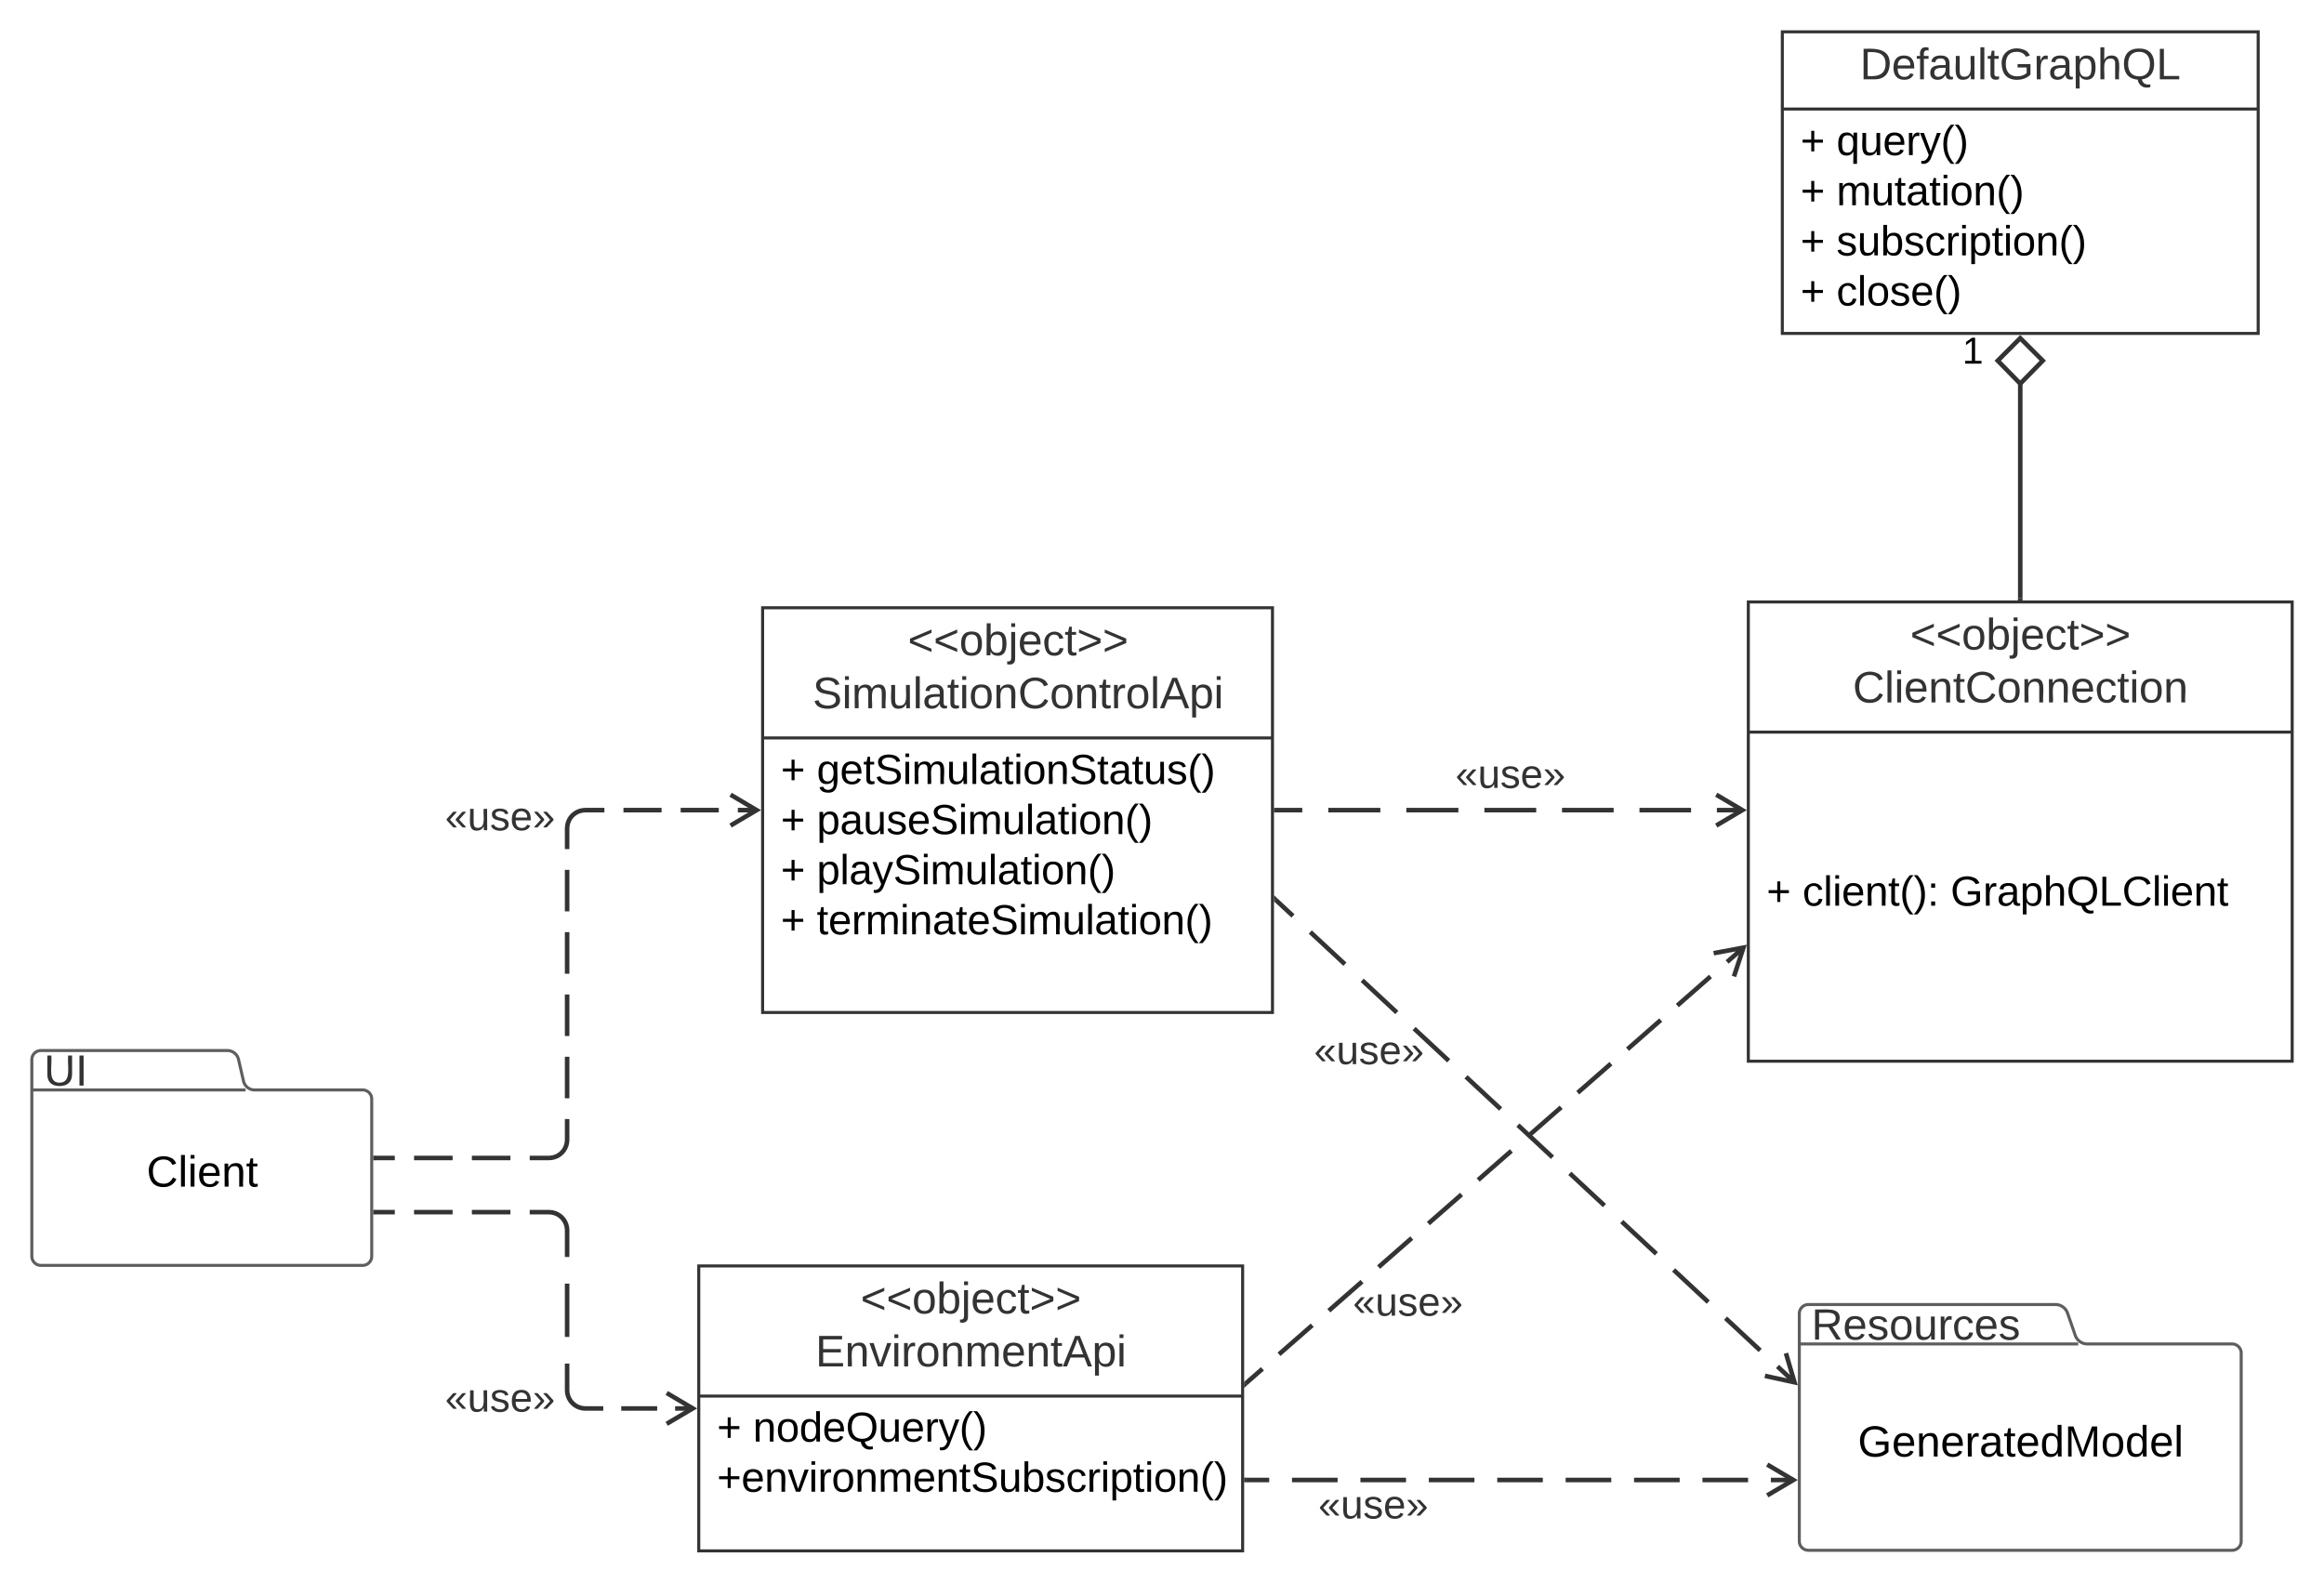 <svg xmlns="http://www.w3.org/2000/svg" xmlns:xlink="http://www.w3.org/1999/xlink" xmlns:lucid="lucid" width="1533.21" height="1044.23"><g transform="translate(4081 921)" lucid:page-tab-id="0_0"><path d="M-4500-1000h2000V500h-2000z" fill="#fff"/><path d="M-2927.58-523.84h358.8v303h-358.8z" stroke="#333" stroke-width="2" fill="#fff"/><path d="M-2927.58-437.97h358.8" stroke="#333" stroke-width="2" fill="none"/><use xlink:href="#a" transform="matrix(1,0,0,1,-2919.576,-515.841) translate(98.763 23.356)"/><use xlink:href="#b" transform="matrix(1,0,0,1,-2919.576,-515.841) translate(60.918 58.289)"/><use xlink:href="#c" transform="matrix(1,0,0,1,-2915.576,-429.974) translate(0 106.511)"/><use xlink:href="#d" transform="matrix(1,0,0,1,-2915.576,-429.974) translate(23.728 106.511)"/><use xlink:href="#e" transform="matrix(1,0,0,1,-2915.576,-429.974) translate(121.398 106.511)"/><path d="M-2748.18-526.34v-142.53" stroke="#333" stroke-width="3" fill="none"/><path d="M-2746.68-524.84h-3v-1.54h3z" stroke="#333" stroke-width=".05" fill="#333"/><path d="M-2748.18-697.88l14.85 14.85-14.85 15.15-14.85-15.15z" stroke="#333" stroke-width="3" fill="#fff"/><use xlink:href="#f" transform="matrix(1,0,0,1,-2786.386,-700.8) translate(0 19.733)"/><path d="M-2905.15-900h313.94v199h-313.95z" stroke="#333" stroke-width="2" fill="#fff"/><path d="M-2905.15-849.07h313.94" stroke="#333" stroke-width="2" fill="none"/><use xlink:href="#g" transform="matrix(1,0,0,1,-2897.152,-892) translate(43.189 23.322)"/><use xlink:href="#c" transform="matrix(1,0,0,1,-2893.152,-841.067) translate(0 22.411)"/><use xlink:href="#h" transform="matrix(1,0,0,1,-2893.152,-841.067) translate(23.728 22.411)"/><use xlink:href="#c" transform="matrix(1,0,0,1,-2893.152,-841.067) translate(0 55.478)"/><use xlink:href="#i" transform="matrix(1,0,0,1,-2893.152,-841.067) translate(23.728 55.478)"/><use xlink:href="#c" transform="matrix(1,0,0,1,-2893.152,-841.067) translate(0 88.544)"/><use xlink:href="#j" transform="matrix(1,0,0,1,-2893.152,-841.067) translate(23.728 88.544)"/><use xlink:href="#c" transform="matrix(1,0,0,1,-2893.152,-841.067) translate(0 121.611)"/><use xlink:href="#k" transform="matrix(1,0,0,1,-2893.152,-841.067) translate(23.728 121.611)"/><path d="M-3620-85.77h358.8v188H-3620z" stroke="#333" stroke-width="2" fill="#fff"/><path d="M-3620 .1h358.8" stroke="#333" stroke-width="2" fill="none"/><use xlink:href="#a" transform="matrix(1,0,0,1,-3612,-77.772) translate(98.763 23.356)"/><use xlink:href="#l" transform="matrix(1,0,0,1,-3612,-77.772) translate(68.964 58.289)"/><use xlink:href="#c" transform="matrix(1,0,0,1,-3608,8.095) translate(0 22.044)"/><use xlink:href="#m" transform="matrix(1,0,0,1,-3608,8.095) translate(23.728 22.044)"/><use xlink:href="#n" transform="matrix(1,0,0,1,-3608,8.095) translate(0 55.111)"/><path d="M-3577.88-520h336.37v267h-336.38z" stroke="#333" stroke-width="2" fill="#fff"/><path d="M-3577.88-434.13h336.37" stroke="#333" stroke-width="2" fill="none"/><use xlink:href="#a" transform="matrix(1,0,0,1,-3569.879,-512) translate(87.763 23.356)"/><use xlink:href="#o" transform="matrix(1,0,0,1,-3569.879,-512) translate(24.972 58.289)"/><use xlink:href="#c" transform="matrix(1,0,0,1,-3565.879,-426.133) translate(0 22.378)"/><use xlink:href="#p" transform="matrix(1,0,0,1,-3565.879,-426.133) translate(23.728 22.378)"/><use xlink:href="#c" transform="matrix(1,0,0,1,-3565.879,-426.133) translate(0 55.444)"/><use xlink:href="#q" transform="matrix(1,0,0,1,-3565.879,-426.133) translate(23.728 55.444)"/><use xlink:href="#c" transform="matrix(1,0,0,1,-3565.879,-426.133) translate(0 88.511)"/><use xlink:href="#r" transform="matrix(1,0,0,1,-3565.879,-426.133) translate(23.728 88.511)"/><use xlink:href="#s" transform="matrix(1,0,0,1,-3565.879,-426.133) translate(0 121.578)"/><use xlink:href="#t" transform="matrix(1,0,0,1,-3565.879,-426.133) translate(23.728 121.578)"/><use xlink:href="#u" transform="matrix(1,0,0,1,-3565.879,-426.133) translate(0 154.644)"/><path d="M-3239-386.5h17.15m17.16 0h34.34m17.16 0h34.33m17.16 0h34.18m17.03 0h34.06m17.03 0h34.04m17.03 0h17.03" stroke="#333" stroke-width="3" fill="none"/><path d="M-3238.98-385h-1.53v-3h1.52z" stroke="#333" stroke-width=".05" fill="#333"/><path d="M-2948.74-376.32l17.22-10.18-17.22-10.18" stroke="#333" stroke-width="3" fill="none"/><use xlink:href="#v" transform="matrix(1,0,0,1,-3120.842,-422.5) translate(0 21.333)"/><path d="M-3833.26-121.25h12.72m12.7 0h25.44m12.72 0h25.43m12.72 0h12.7l1.9.15 1.82.44 1.73.72 1.6.98 1.44 1.22 1.22 1.44.97 1.6.72 1.74.43 1.83.15 1.88v17.58m0 17.58v35.17m0 17.58v17.58l.15 1.88.44 1.84.72 1.74.97 1.6 1.23 1.43 1.43 1.24 1.6.98 1.74.72 1.84.44 1.88.15h11.85m11.85 0h23.7m11.84 0h11.85" stroke="#333" stroke-width="3" fill="none"/><path d="M-3833.22-119.75h-1.54v-3h1.54z" stroke="#333" stroke-width=".05" fill="#333"/><path d="M-3641.16 18.4l17.2-10.17-17.2-10.18" stroke="#333" stroke-width="3" fill="none"/><use xlink:href="#v" transform="matrix(1,0,0,1,-3787.411,-10.992) translate(0 21.333)"/><path d="M-3833.26-157h12.72m12.7 0h25.44m12.72 0h25.43m12.72 0h12.7l1.9-.15 1.82-.44 1.73-.7 1.6-1 1.44-1.22 1.22-1.43.97-1.6.72-1.74.43-1.82.15-1.88v-13.7m0-13.7v-27.4m0-13.7v-27.4m0-13.7V-306m0-13.7v-27.4m0-13.7v-13.7l.15-1.88.44-1.83.72-1.75.97-1.6 1.23-1.44 1.43-1.2 1.6-1 1.74-.7 1.84-.45 1.88-.15h12.58m12.58 0h25.16m12.58 0h25.16m12.58 0h12.57" stroke="#333" stroke-width="3" fill="none"/><path d="M-3833.22-155.5h-1.54v-3h1.54z" stroke="#333" stroke-width=".05" fill="#333"/><path d="M-3599.04-376.32l17.2-10.18-17.2-10.18" stroke="#333" stroke-width="3" fill="none"/><g><use xlink:href="#v" transform="matrix(1,0,0,1,-3787.411,-394.581) translate(0 21.333)"/></g><path d="M-3920.35-207.72a7.54 7.54 0 0 0 7.35 5.84h71.24a6 6 0 0 1 6 6v103.75a6 6 0 0 1-6 6H-4054a6 6 0 0 1-6-6v-129.75a6 6 0 0 1 6-6h123a7.54 7.54 0 0 1 7.35 5.85zm-139.65 5.84h141" stroke="#5e5e5e" stroke-width="2" fill="#fff"/><g><use xlink:href="#w" transform="matrix(1,0,0,1,-4052,-227.875) translate(0 23.111)"/></g><g><use xlink:href="#x" transform="matrix(1,0,0,1,-4048,-193.875) translate(63.707 55.778)"/></g><path d="M-2711.9-39.97a8.43 8.43 0 0 0 7.96 5.67h95.52a6 6 0 0 1 6 6V95.84a6 6 0 0 1-6 6h-279.52a6 6 0 0 1-6-6V-54.3a6 6 0 0 1 6-6h163a8.43 8.43 0 0 1 7.96 5.67zm-182.04 5.67h184" stroke="#5e5e5e" stroke-width="2" fill="#fff"/><g><use xlink:href="#y" transform="matrix(1,0,0,1,-2885.939,-60.303) translate(0 23.111)"/></g><g><use xlink:href="#z" transform="matrix(1,0,0,1,-2881.939,-26.303) translate(26.59 66.278)"/></g><path d="M-3258.7 55.46h15.03m15.05 0h30.08m15.05 0h30.1m15.04 0h30.08m15.05 0h30.08m15.05 0h30.1m15.03 0h30.1m15.03 0h30.1m15.03 0h15.03" stroke="#333" stroke-width="3" fill="none"/><path d="M-3258.67 56.96h-1.54v-3h1.53z" stroke="#333" stroke-width=".05" fill="#333"/><path d="M-2915.1 65.64l17.2-10.18-17.2-10.18" stroke="#333" stroke-width="3" fill="none"/><g><use xlink:href="#v" transform="matrix(1,0,0,1,-3211.296,59.464) translate(0 21.333)"/></g><path d="M-2896.94-8.83l-11.4-10.62m-11.43-10.6l-22.83-21.25m-11.42-10.6l-22.83-21.24m-11.4-10.62L-3011.1-115m-11.4-10.6l-22.84-21.24m-11.42-10.62l-22.83-21.23m-11.4-10.6l-22.84-21.24m-11.42-10.6l-22.83-21.24m-11.4-10.62l-22.84-21.23m-11.4-10.62l-22.85-21.23m-11.4-10.62l-11.42-10.6M-2916.64-13.25l19.54 4.27-5.67-19.18" stroke="#333" stroke-width="3" fill="none"/><path d="M-3238.37-328.38l-2.04 2.2-.1-.1v-4.1z" stroke="#333" stroke-width=".05" fill="#333"/><g><use xlink:href="#v" transform="matrix(1,0,0,1,-3214.138,-240.261) translate(0 21.333)"/></g><path d="M-2930.63-295.92l-10.95 9.6m-10.95 9.57l-21.9 19.18m-10.94 9.58l-21.9 19.2m-10.95 9.58l-21.9 19.17m-10.94 9.6l-21.9 19.16m-10.95 9.6l-21.9 19.17m-10.95 9.6l-21.9 19.17m-10.95 9.58L-3171.5-85m-10.94 9.58l-21.9 19.18m-10.95 9.6l-21.9 19.16m-10.94 9.6l-10.94 9.58M-2937.04-276.78l6.25-19-19.65 3.68" stroke="#333" stroke-width="3" fill="none"/><path d="M-3258.07-7.2l-2.14 1.88v-4l.16-.14z" stroke="#333" stroke-width=".05" fill="#333"/><g><use xlink:href="#v" transform="matrix(1,0,0,1,-3188.476,-74.275) translate(0 21.333)"/></g><defs><path fill="#333" d="M18-100v-36l175-74v27L42-118l151 64v27" id="A"/><path fill="#333" d="M100-194c62-1 85 37 85 99 1 63-27 99-86 99S16-35 15-95c0-66 28-99 85-99zM99-20c44 1 53-31 53-75 0-43-8-75-51-75s-53 32-53 75 10 74 51 75" id="B"/><path fill="#333" d="M115-194c53 0 69 39 70 98 0 66-23 100-70 100C84 3 66-7 56-30L54 0H23l1-261h32v101c10-23 28-34 59-34zm-8 174c40 0 45-34 45-75 0-40-5-75-45-74-42 0-51 32-51 76 0 43 10 73 51 73" id="C"/><path fill="#333" d="M24-231v-30h32v30H24zM-9 49c24 4 33-6 33-30v-209h32V24c2 40-23 58-65 49V49" id="D"/><path fill="#333" d="M100-194c63 0 86 42 84 106H49c0 40 14 67 53 68 26 1 43-12 49-29l28 8c-11 28-37 45-77 45C44 4 14-33 15-96c1-61 26-98 85-98zm52 81c6-60-76-77-97-28-3 7-6 17-6 28h103" id="E"/><path fill="#333" d="M96-169c-40 0-48 33-48 73s9 75 48 75c24 0 41-14 43-38l32 2c-6 37-31 61-74 61-59 0-76-41-82-99-10-93 101-131 147-64 4 7 5 14 7 22l-32 3c-4-21-16-35-41-35" id="F"/><path fill="#333" d="M59-47c-2 24 18 29 38 22v24C64 9 27 4 27-40v-127H5v-23h24l9-43h21v43h35v23H59v120" id="G"/><path fill="#333" d="M18-27v-27l151-64-151-65v-27l175 74v36" id="H"/><g id="a"><use transform="matrix(0.081,0,0,0.081,0,0)" xlink:href="#A"/><use transform="matrix(0.081,0,0,0.081,16.981,0)" xlink:href="#A"/><use transform="matrix(0.081,0,0,0.081,33.963,0)" xlink:href="#B"/><use transform="matrix(0.081,0,0,0.081,50.136,0)" xlink:href="#C"/><use transform="matrix(0.081,0,0,0.081,66.309,0)" xlink:href="#D"/><use transform="matrix(0.081,0,0,0.081,72.697,0)" xlink:href="#E"/><use transform="matrix(0.081,0,0,0.081,88.87,0)" xlink:href="#F"/><use transform="matrix(0.081,0,0,0.081,103.425,0)" xlink:href="#G"/><use transform="matrix(0.081,0,0,0.081,111.512,0)" xlink:href="#H"/><use transform="matrix(0.081,0,0,0.081,128.493,0)" xlink:href="#H"/></g><path fill="#333" d="M212-179c-10-28-35-45-73-45-59 0-87 40-87 99 0 60 29 101 89 101 43 0 62-24 78-52l27 14C228-24 195 4 139 4 59 4 22-46 18-125c-6-104 99-153 187-111 19 9 31 26 39 46" id="I"/><path fill="#333" d="M24 0v-261h32V0H24" id="J"/><path fill="#333" d="M24-231v-30h32v30H24zM24 0v-190h32V0H24" id="K"/><path fill="#333" d="M117-194c89-4 53 116 60 194h-32v-121c0-31-8-49-39-48C34-167 62-67 57 0H25l-1-190h30c1 10-1 24 2 32 11-22 29-35 61-36" id="L"/><g id="b"><use transform="matrix(0.081,0,0,0.081,0,0)" xlink:href="#I"/><use transform="matrix(0.081,0,0,0.081,20.944,0)" xlink:href="#J"/><use transform="matrix(0.081,0,0,0.081,27.332,0)" xlink:href="#K"/><use transform="matrix(0.081,0,0,0.081,33.72,0)" xlink:href="#E"/><use transform="matrix(0.081,0,0,0.081,49.893,0)" xlink:href="#L"/><use transform="matrix(0.081,0,0,0.081,66.066,0)" xlink:href="#G"/><use transform="matrix(0.081,0,0,0.081,74.152,0)" xlink:href="#I"/><use transform="matrix(0.081,0,0,0.081,95.096,0)" xlink:href="#B"/><use transform="matrix(0.081,0,0,0.081,111.269,0)" xlink:href="#L"/><use transform="matrix(0.081,0,0,0.081,127.442,0)" xlink:href="#L"/><use transform="matrix(0.081,0,0,0.081,143.615,0)" xlink:href="#E"/><use transform="matrix(0.081,0,0,0.081,159.788,0)" xlink:href="#F"/><use transform="matrix(0.081,0,0,0.081,174.343,0)" xlink:href="#G"/><use transform="matrix(0.081,0,0,0.081,182.43,0)" xlink:href="#K"/><use transform="matrix(0.081,0,0,0.081,188.818,0)" xlink:href="#B"/><use transform="matrix(0.081,0,0,0.081,204.991,0)" xlink:href="#L"/></g><path d="M118-107v75H92v-75H18v-26h74v-75h26v75h74v26h-74" id="M"/><use transform="matrix(0.077,0,0,0.077,0,0)" xlink:href="#M" id="c"/><path d="M96-169c-40 0-48 33-48 73s9 75 48 75c24 0 41-14 43-38l32 2c-6 37-31 61-74 61-59 0-76-41-82-99-10-93 101-131 147-64 4 7 5 14 7 22l-32 3c-4-21-16-35-41-35" id="N"/><path d="M24 0v-261h32V0H24" id="O"/><path d="M24-231v-30h32v30H24zM24 0v-190h32V0H24" id="P"/><path d="M100-194c63 0 86 42 84 106H49c0 40 14 67 53 68 26 1 43-12 49-29l28 8c-11 28-37 45-77 45C44 4 14-33 15-96c1-61 26-98 85-98zm52 81c6-60-76-77-97-28-3 7-6 17-6 28h103" id="Q"/><path d="M117-194c89-4 53 116 60 194h-32v-121c0-31-8-49-39-48C34-167 62-67 57 0H25l-1-190h30c1 10-1 24 2 32 11-22 29-35 61-36" id="R"/><path d="M59-47c-2 24 18 29 38 22v24C64 9 27 4 27-40v-127H5v-23h24l9-43h21v43h35v23H59v120" id="S"/><path d="M87 75C49 33 22-17 22-94c0-76 28-126 65-167h31c-38 41-64 92-64 168S80 34 118 75H87" id="T"/><path d="M33-261c38 41 65 92 65 168S71 34 33 75H2C39 34 66-17 66-93S39-220 2-261h31" id="U"/><path d="M33-154v-36h34v36H33zM33 0v-36h34V0H33" id="V"/><g id="d"><use transform="matrix(0.077,0,0,0.077,0,0)" xlink:href="#N"/><use transform="matrix(0.077,0,0,0.077,13.778,0)" xlink:href="#O"/><use transform="matrix(0.077,0,0,0.077,19.825,0)" xlink:href="#P"/><use transform="matrix(0.077,0,0,0.077,25.872,0)" xlink:href="#Q"/><use transform="matrix(0.077,0,0,0.077,41.18,0)" xlink:href="#R"/><use transform="matrix(0.077,0,0,0.077,56.489,0)" xlink:href="#S"/><use transform="matrix(0.077,0,0,0.077,64.143,0)" xlink:href="#T"/><use transform="matrix(0.077,0,0,0.077,73.252,0)" xlink:href="#U"/><use transform="matrix(0.077,0,0,0.077,82.36,0)" xlink:href="#V"/></g><path d="M143 4C61 4 22-44 18-125c-5-107 100-154 193-111 17 8 29 25 37 43l-32 9c-13-25-37-40-76-40-61 0-88 39-88 99 0 61 29 100 91 101 35 0 62-11 79-27v-45h-74v-28h105v86C228-13 192 4 143 4" id="W"/><path d="M114-163C36-179 61-72 57 0H25l-1-190h30c1 12-1 29 2 39 6-27 23-49 58-41v29" id="X"/><path d="M141-36C126-15 110 5 73 4 37 3 15-17 15-53c-1-64 63-63 125-63 3-35-9-54-41-54-24 1-41 7-42 31l-33-3c5-37 33-52 76-52 45 0 72 20 72 64v82c-1 20 7 32 28 27v20c-31 9-61-2-59-35zM48-53c0 20 12 33 32 33 41-3 63-29 60-74-43 2-92-5-92 41" id="Y"/><path d="M115-194c55 1 70 41 70 98S169 2 115 4C84 4 66-9 55-30l1 105H24l-1-265h31l2 30c10-21 28-34 59-34zm-8 174c40 0 45-34 45-75s-6-73-45-74c-42 0-51 32-51 76 0 43 10 73 51 73" id="Z"/><path d="M106-169C34-169 62-67 57 0H25v-261h32l-1 103c12-21 28-36 61-36 89 0 53 116 60 194h-32v-121c2-32-8-49-39-48" id="aa"/><path d="M140-251c81 0 123 46 123 126C263-53 228-8 163 1c7 30 30 48 69 40v23c-55 16-95-15-103-61C56-3 17-48 17-125c0-80 42-126 123-126zm0 227c63 0 89-41 89-101s-29-99-89-99c-61 0-89 39-89 99S79-25 140-24" id="ab"/><path d="M30 0v-248h33v221h125V0H30" id="ac"/><path d="M212-179c-10-28-35-45-73-45-59 0-87 40-87 99 0 60 29 101 89 101 43 0 62-24 78-52l27 14C228-24 195 4 139 4 59 4 22-46 18-125c-6-104 99-153 187-111 19 9 31 26 39 46" id="ad"/><g id="e"><use transform="matrix(0.077,0,0,0.077,0,0)" xlink:href="#W"/><use transform="matrix(0.077,0,0,0.077,21.432,0)" xlink:href="#X"/><use transform="matrix(0.077,0,0,0.077,30.541,0)" xlink:href="#Y"/><use transform="matrix(0.077,0,0,0.077,45.849,0)" xlink:href="#Z"/><use transform="matrix(0.077,0,0,0.077,61.158,0)" xlink:href="#aa"/><use transform="matrix(0.077,0,0,0.077,76.467,0)" xlink:href="#ab"/><use transform="matrix(0.077,0,0,0.077,97.899,0)" xlink:href="#ac"/><use transform="matrix(0.077,0,0,0.077,113.207,0)" xlink:href="#ad"/><use transform="matrix(0.077,0,0,0.077,133.032,0)" xlink:href="#O"/><use transform="matrix(0.077,0,0,0.077,139.079,0)" xlink:href="#P"/><use transform="matrix(0.077,0,0,0.077,145.126,0)" xlink:href="#Q"/><use transform="matrix(0.077,0,0,0.077,160.435,0)" xlink:href="#R"/><use transform="matrix(0.077,0,0,0.077,175.743,0)" xlink:href="#S"/></g><path d="M27 0v-27h64v-190l-56 39v-29l58-41h29v221h61V0H27" id="ae"/><use transform="matrix(0.069,0,0,0.069,0,0)" xlink:href="#ae" id="f"/><path fill="#333" d="M30-248c118-7 216 8 213 122C240-48 200 0 122 0H30v-248zM63-27c89 8 146-16 146-99s-60-101-146-95v194" id="af"/><path fill="#333" d="M101-234c-31-9-42 10-38 44h38v23H63V0H32v-167H5v-23h27c-7-52 17-82 69-68v24" id="ag"/><path fill="#333" d="M141-36C126-15 110 5 73 4 37 3 15-17 15-53c-1-64 63-63 125-63 3-35-9-54-41-54-24 1-41 7-42 31l-33-3c5-37 33-52 76-52 45 0 72 20 72 64v82c-1 20 7 32 28 27v20c-31 9-61-2-59-35zM48-53c0 20 12 33 32 33 41-3 63-29 60-74-43 2-92-5-92 41" id="ah"/><path fill="#333" d="M84 4C-5 8 30-112 23-190h32v120c0 31 7 50 39 49 72-2 45-101 50-169h31l1 190h-30c-1-10 1-25-2-33-11 22-28 36-60 37" id="ai"/><path fill="#333" d="M143 4C61 4 22-44 18-125c-5-107 100-154 193-111 17 8 29 25 37 43l-32 9c-13-25-37-40-76-40-61 0-88 39-88 99 0 61 29 100 91 101 35 0 62-11 79-27v-45h-74v-28h105v86C228-13 192 4 143 4" id="aj"/><path fill="#333" d="M114-163C36-179 61-72 57 0H25l-1-190h30c1 12-1 29 2 39 6-27 23-49 58-41v29" id="ak"/><path fill="#333" d="M115-194c55 1 70 41 70 98S169 2 115 4C84 4 66-9 55-30l1 105H24l-1-265h31l2 30c10-21 28-34 59-34zm-8 174c40 0 45-34 45-75s-6-73-45-74c-42 0-51 32-51 76 0 43 10 73 51 73" id="al"/><path fill="#333" d="M106-169C34-169 62-67 57 0H25v-261h32l-1 103c12-21 28-36 61-36 89 0 53 116 60 194h-32v-121c2-32-8-49-39-48" id="am"/><path fill="#333" d="M140-251c81 0 123 46 123 126C263-53 228-8 163 1c7 30 30 48 69 40v23c-55 16-95-15-103-61C56-3 17-48 17-125c0-80 42-126 123-126zm0 227c63 0 89-41 89-101s-29-99-89-99c-61 0-89 39-89 99S79-25 140-24" id="an"/><path fill="#333" d="M30 0v-248h33v221h125V0H30" id="ao"/><g id="g"><use transform="matrix(0.081,0,0,0.081,0,0)" xlink:href="#af"/><use transform="matrix(0.081,0,0,0.081,20.944,0)" xlink:href="#E"/><use transform="matrix(0.081,0,0,0.081,37.117,0)" xlink:href="#ag"/><use transform="matrix(0.081,0,0,0.081,45.203,0)" xlink:href="#ah"/><use transform="matrix(0.081,0,0,0.081,61.376,0)" xlink:href="#ai"/><use transform="matrix(0.081,0,0,0.081,77.549,0)" xlink:href="#J"/><use transform="matrix(0.081,0,0,0.081,83.937,0)" xlink:href="#G"/><use transform="matrix(0.081,0,0,0.081,92.023,0)" xlink:href="#aj"/><use transform="matrix(0.081,0,0,0.081,114.665,0)" xlink:href="#ak"/><use transform="matrix(0.081,0,0,0.081,124.288,0)" xlink:href="#ah"/><use transform="matrix(0.081,0,0,0.081,140.461,0)" xlink:href="#al"/><use transform="matrix(0.081,0,0,0.081,156.634,0)" xlink:href="#am"/><use transform="matrix(0.081,0,0,0.081,172.807,0)" xlink:href="#an"/><use transform="matrix(0.081,0,0,0.081,195.449,0)" xlink:href="#ao"/></g><path d="M145-31C134-9 116 4 85 4 32 4 16-35 15-94c0-59 17-99 70-100 32-1 48 14 60 33 0-11-1-24 2-32h30l-1 268h-32zM93-21c41 0 51-33 51-76s-8-73-50-73c-40 0-46 35-46 75s5 74 45 74" id="ap"/><path d="M84 4C-5 8 30-112 23-190h32v120c0 31 7 50 39 49 72-2 45-101 50-169h31l1 190h-30c-1-10 1-25-2-33-11 22-28 36-60 37" id="aq"/><path d="M179-190L93 31C79 59 56 82 12 73V49c39 6 53-20 64-50L1-190h34L92-34l54-156h33" id="ar"/><g id="h"><use transform="matrix(0.077,0,0,0.077,0,0)" xlink:href="#ap"/><use transform="matrix(0.077,0,0,0.077,15.309,0)" xlink:href="#aq"/><use transform="matrix(0.077,0,0,0.077,30.617,0)" xlink:href="#Q"/><use transform="matrix(0.077,0,0,0.077,45.926,0)" xlink:href="#X"/><use transform="matrix(0.077,0,0,0.077,55.035,0)" xlink:href="#ar"/><use transform="matrix(0.077,0,0,0.077,68.812,0)" xlink:href="#T"/><use transform="matrix(0.077,0,0,0.077,77.921,0)" xlink:href="#U"/></g><path d="M210-169c-67 3-38 105-44 169h-31v-121c0-29-5-50-35-48C34-165 62-65 56 0H25l-1-190h30c1 10-1 24 2 32 10-44 99-50 107 0 11-21 27-35 58-36 85-2 47 119 55 194h-31v-121c0-29-5-49-35-48" id="as"/><path d="M100-194c62-1 85 37 85 99 1 63-27 99-86 99S16-35 15-95c0-66 28-99 85-99zM99-20c44 1 53-31 53-75 0-43-8-75-51-75s-53 32-53 75 10 74 51 75" id="at"/><g id="i"><use transform="matrix(0.077,0,0,0.077,0,0)" xlink:href="#as"/><use transform="matrix(0.077,0,0,0.077,22.886,0)" xlink:href="#aq"/><use transform="matrix(0.077,0,0,0.077,38.195,0)" xlink:href="#S"/><use transform="matrix(0.077,0,0,0.077,45.849,0)" xlink:href="#Y"/><use transform="matrix(0.077,0,0,0.077,61.158,0)" xlink:href="#S"/><use transform="matrix(0.077,0,0,0.077,68.812,0)" xlink:href="#P"/><use transform="matrix(0.077,0,0,0.077,74.859,0)" xlink:href="#at"/><use transform="matrix(0.077,0,0,0.077,90.168,0)" xlink:href="#R"/><use transform="matrix(0.077,0,0,0.077,105.477,0)" xlink:href="#T"/><use transform="matrix(0.077,0,0,0.077,114.585,0)" xlink:href="#U"/></g><path d="M135-143c-3-34-86-38-87 0 15 53 115 12 119 90S17 21 10-45l28-5c4 36 97 45 98 0-10-56-113-15-118-90-4-57 82-63 122-42 12 7 21 19 24 35" id="au"/><path d="M115-194c53 0 69 39 70 98 0 66-23 100-70 100C84 3 66-7 56-30L54 0H23l1-261h32v101c10-23 28-34 59-34zm-8 174c40 0 45-34 45-75 0-40-5-75-45-74-42 0-51 32-51 76 0 43 10 73 51 73" id="av"/><g id="j"><use transform="matrix(0.077,0,0,0.077,0,0)" xlink:href="#au"/><use transform="matrix(0.077,0,0,0.077,13.778,0)" xlink:href="#aq"/><use transform="matrix(0.077,0,0,0.077,29.086,0)" xlink:href="#av"/><use transform="matrix(0.077,0,0,0.077,44.395,0)" xlink:href="#au"/><use transform="matrix(0.077,0,0,0.077,58.173,0)" xlink:href="#N"/><use transform="matrix(0.077,0,0,0.077,71.951,0)" xlink:href="#X"/><use transform="matrix(0.077,0,0,0.077,81.059,0)" xlink:href="#P"/><use transform="matrix(0.077,0,0,0.077,87.106,0)" xlink:href="#Z"/><use transform="matrix(0.077,0,0,0.077,102.415,0)" xlink:href="#S"/><use transform="matrix(0.077,0,0,0.077,110.069,0)" xlink:href="#P"/><use transform="matrix(0.077,0,0,0.077,116.116,0)" xlink:href="#at"/><use transform="matrix(0.077,0,0,0.077,131.425,0)" xlink:href="#R"/><use transform="matrix(0.077,0,0,0.077,146.733,0)" xlink:href="#T"/><use transform="matrix(0.077,0,0,0.077,155.842,0)" xlink:href="#U"/></g><g id="k"><use transform="matrix(0.077,0,0,0.077,0,0)" xlink:href="#N"/><use transform="matrix(0.077,0,0,0.077,13.778,0)" xlink:href="#O"/><use transform="matrix(0.077,0,0,0.077,19.825,0)" xlink:href="#at"/><use transform="matrix(0.077,0,0,0.077,35.133,0)" xlink:href="#au"/><use transform="matrix(0.077,0,0,0.077,48.911,0)" xlink:href="#Q"/><use transform="matrix(0.077,0,0,0.077,64.22,0)" xlink:href="#T"/><use transform="matrix(0.077,0,0,0.077,73.328,0)" xlink:href="#U"/></g><path fill="#333" d="M30 0v-248h187v28H63v79h144v27H63v87h162V0H30" id="aw"/><path fill="#333" d="M108 0H70L1-190h34L89-25l56-165h34" id="ax"/><path fill="#333" d="M210-169c-67 3-38 105-44 169h-31v-121c0-29-5-50-35-48C34-165 62-65 56 0H25l-1-190h30c1 10-1 24 2 32 10-44 99-50 107 0 11-21 27-35 58-36 85-2 47 119 55 194h-31v-121c0-29-5-49-35-48" id="ay"/><path fill="#333" d="M205 0l-28-72H64L36 0H1l101-248h38L239 0h-34zm-38-99l-47-123c-12 45-31 82-46 123h93" id="az"/><g id="l"><use transform="matrix(0.081,0,0,0.081,0,0)" xlink:href="#aw"/><use transform="matrix(0.081,0,0,0.081,19.407,0)" xlink:href="#L"/><use transform="matrix(0.081,0,0,0.081,35.58,0)" xlink:href="#ax"/><use transform="matrix(0.081,0,0,0.081,50.136,0)" xlink:href="#K"/><use transform="matrix(0.081,0,0,0.081,56.524,0)" xlink:href="#ak"/><use transform="matrix(0.081,0,0,0.081,66.147,0)" xlink:href="#B"/><use transform="matrix(0.081,0,0,0.081,82.32,0)" xlink:href="#L"/><use transform="matrix(0.081,0,0,0.081,98.493,0)" xlink:href="#ay"/><use transform="matrix(0.081,0,0,0.081,122.671,0)" xlink:href="#E"/><use transform="matrix(0.081,0,0,0.081,138.844,0)" xlink:href="#L"/><use transform="matrix(0.081,0,0,0.081,155.017,0)" xlink:href="#G"/><use transform="matrix(0.081,0,0,0.081,163.103,0)" xlink:href="#az"/><use transform="matrix(0.081,0,0,0.081,182.51,0)" xlink:href="#al"/><use transform="matrix(0.081,0,0,0.081,198.683,0)" xlink:href="#K"/></g><path d="M85-194c31 0 48 13 60 33l-1-100h32l1 261h-30c-2-10 0-23-3-31C134-8 116 4 85 4 32 4 16-35 15-94c0-66 23-100 70-100zm9 24c-40 0-46 34-46 75 0 40 6 74 45 74 42 0 51-32 51-76 0-42-9-74-50-73" id="aA"/><g id="m"><use transform="matrix(0.077,0,0,0.077,0,0)" xlink:href="#R"/><use transform="matrix(0.077,0,0,0.077,15.309,0)" xlink:href="#at"/><use transform="matrix(0.077,0,0,0.077,30.617,0)" xlink:href="#aA"/><use transform="matrix(0.077,0,0,0.077,45.926,0)" xlink:href="#Q"/><use transform="matrix(0.077,0,0,0.077,61.235,0)" xlink:href="#ab"/><use transform="matrix(0.077,0,0,0.077,82.667,0)" xlink:href="#aq"/><use transform="matrix(0.077,0,0,0.077,97.975,0)" xlink:href="#Q"/><use transform="matrix(0.077,0,0,0.077,113.284,0)" xlink:href="#X"/><use transform="matrix(0.077,0,0,0.077,122.393,0)" xlink:href="#ar"/><use transform="matrix(0.077,0,0,0.077,136.17,0)" xlink:href="#T"/><use transform="matrix(0.077,0,0,0.077,145.279,0)" xlink:href="#U"/></g><path d="M108 0H70L1-190h34L89-25l56-165h34" id="aB"/><path d="M185-189c-5-48-123-54-124 2 14 75 158 14 163 119 3 78-121 87-175 55-17-10-28-26-33-46l33-7c5 56 141 63 141-1 0-78-155-14-162-118-5-82 145-84 179-34 5 7 8 16 11 25" id="aC"/><g id="n"><use transform="matrix(0.077,0,0,0.077,0,0)" xlink:href="#M"/><use transform="matrix(0.077,0,0,0.077,16.074,0)" xlink:href="#Q"/><use transform="matrix(0.077,0,0,0.077,31.383,0)" xlink:href="#R"/><use transform="matrix(0.077,0,0,0.077,46.691,0)" xlink:href="#aB"/><use transform="matrix(0.077,0,0,0.077,60.469,0)" xlink:href="#P"/><use transform="matrix(0.077,0,0,0.077,66.516,0)" xlink:href="#X"/><use transform="matrix(0.077,0,0,0.077,75.625,0)" xlink:href="#at"/><use transform="matrix(0.077,0,0,0.077,90.933,0)" xlink:href="#R"/><use transform="matrix(0.077,0,0,0.077,106.242,0)" xlink:href="#as"/><use transform="matrix(0.077,0,0,0.077,129.128,0)" xlink:href="#Q"/><use transform="matrix(0.077,0,0,0.077,144.437,0)" xlink:href="#R"/><use transform="matrix(0.077,0,0,0.077,159.746,0)" xlink:href="#S"/><use transform="matrix(0.077,0,0,0.077,167.4,0)" xlink:href="#aC"/><use transform="matrix(0.077,0,0,0.077,185.77,0)" xlink:href="#aq"/><use transform="matrix(0.077,0,0,0.077,201.079,0)" xlink:href="#av"/><use transform="matrix(0.077,0,0,0.077,216.388,0)" xlink:href="#au"/><use transform="matrix(0.077,0,0,0.077,230.165,0)" xlink:href="#N"/><use transform="matrix(0.077,0,0,0.077,243.943,0)" xlink:href="#X"/><use transform="matrix(0.077,0,0,0.077,253.052,0)" xlink:href="#P"/><use transform="matrix(0.077,0,0,0.077,259.099,0)" xlink:href="#Z"/><use transform="matrix(0.077,0,0,0.077,274.407,0)" xlink:href="#S"/><use transform="matrix(0.077,0,0,0.077,282.062,0)" xlink:href="#P"/><use transform="matrix(0.077,0,0,0.077,288.109,0)" xlink:href="#at"/><use transform="matrix(0.077,0,0,0.077,303.417,0)" xlink:href="#R"/><use transform="matrix(0.077,0,0,0.077,318.726,0)" xlink:href="#T"/><use transform="matrix(0.077,0,0,0.077,327.835,0)" xlink:href="#U"/></g><path fill="#333" d="M185-189c-5-48-123-54-124 2 14 75 158 14 163 119 3 78-121 87-175 55-17-10-28-26-33-46l33-7c5 56 141 63 141-1 0-78-155-14-162-118-5-82 145-84 179-34 5 7 8 16 11 25" id="aD"/><g id="o"><use transform="matrix(0.081,0,0,0.081,0,0)" xlink:href="#aD"/><use transform="matrix(0.081,0,0,0.081,19.407,0)" xlink:href="#K"/><use transform="matrix(0.081,0,0,0.081,25.796,0)" xlink:href="#ay"/><use transform="matrix(0.081,0,0,0.081,49.974,0)" xlink:href="#ai"/><use transform="matrix(0.081,0,0,0.081,66.147,0)" xlink:href="#J"/><use transform="matrix(0.081,0,0,0.081,72.535,0)" xlink:href="#ah"/><use transform="matrix(0.081,0,0,0.081,88.708,0)" xlink:href="#G"/><use transform="matrix(0.081,0,0,0.081,96.794,0)" xlink:href="#K"/><use transform="matrix(0.081,0,0,0.081,103.183,0)" xlink:href="#B"/><use transform="matrix(0.081,0,0,0.081,119.356,0)" xlink:href="#L"/><use transform="matrix(0.081,0,0,0.081,135.528,0)" xlink:href="#I"/><use transform="matrix(0.081,0,0,0.081,156.472,0)" xlink:href="#B"/><use transform="matrix(0.081,0,0,0.081,172.645,0)" xlink:href="#L"/><use transform="matrix(0.081,0,0,0.081,188.818,0)" xlink:href="#G"/><use transform="matrix(0.081,0,0,0.081,196.904,0)" xlink:href="#ak"/><use transform="matrix(0.081,0,0,0.081,206.527,0)" xlink:href="#B"/><use transform="matrix(0.081,0,0,0.081,222.7,0)" xlink:href="#J"/><use transform="matrix(0.081,0,0,0.081,229.088,0)" xlink:href="#az"/><use transform="matrix(0.081,0,0,0.081,248.496,0)" xlink:href="#al"/><use transform="matrix(0.081,0,0,0.081,264.669,0)" xlink:href="#K"/></g><path d="M177-190C167-65 218 103 67 71c-23-6-38-20-44-43l32-5c15 47 100 32 89-28v-30C133-14 115 1 83 1 29 1 15-40 15-95c0-56 16-97 71-98 29-1 48 16 59 35 1-10 0-23 2-32h30zM94-22c36 0 50-32 50-73 0-42-14-75-50-75-39 0-46 34-46 75s6 73 46 73" id="aE"/><g id="p"><use transform="matrix(0.077,0,0,0.077,0,0)" xlink:href="#aE"/><use transform="matrix(0.077,0,0,0.077,15.309,0)" xlink:href="#Q"/><use transform="matrix(0.077,0,0,0.077,30.617,0)" xlink:href="#S"/><use transform="matrix(0.077,0,0,0.077,38.272,0)" xlink:href="#aC"/><use transform="matrix(0.077,0,0,0.077,56.642,0)" xlink:href="#P"/><use transform="matrix(0.077,0,0,0.077,62.689,0)" xlink:href="#as"/><use transform="matrix(0.077,0,0,0.077,85.575,0)" xlink:href="#aq"/><use transform="matrix(0.077,0,0,0.077,100.884,0)" xlink:href="#O"/><use transform="matrix(0.077,0,0,0.077,106.931,0)" xlink:href="#Y"/><use transform="matrix(0.077,0,0,0.077,122.24,0)" xlink:href="#S"/><use transform="matrix(0.077,0,0,0.077,129.894,0)" xlink:href="#P"/><use transform="matrix(0.077,0,0,0.077,135.941,0)" xlink:href="#at"/><use transform="matrix(0.077,0,0,0.077,151.249,0)" xlink:href="#R"/><use transform="matrix(0.077,0,0,0.077,166.558,0)" xlink:href="#aC"/><use transform="matrix(0.077,0,0,0.077,184.928,0)" xlink:href="#S"/><use transform="matrix(0.077,0,0,0.077,192.583,0)" xlink:href="#Y"/><use transform="matrix(0.077,0,0,0.077,207.891,0)" xlink:href="#S"/><use transform="matrix(0.077,0,0,0.077,215.546,0)" xlink:href="#aq"/><use transform="matrix(0.077,0,0,0.077,230.854,0)" xlink:href="#au"/><use transform="matrix(0.077,0,0,0.077,244.632,0)" xlink:href="#T"/><use transform="matrix(0.077,0,0,0.077,253.741,0)" xlink:href="#U"/></g><g id="q"><use transform="matrix(0.077,0,0,0.077,0,0)" xlink:href="#Z"/><use transform="matrix(0.077,0,0,0.077,15.309,0)" xlink:href="#Y"/><use transform="matrix(0.077,0,0,0.077,30.617,0)" xlink:href="#aq"/><use transform="matrix(0.077,0,0,0.077,45.926,0)" xlink:href="#au"/><use transform="matrix(0.077,0,0,0.077,59.704,0)" xlink:href="#Q"/><use transform="matrix(0.077,0,0,0.077,75.012,0)" xlink:href="#aC"/><use transform="matrix(0.077,0,0,0.077,93.383,0)" xlink:href="#P"/><use transform="matrix(0.077,0,0,0.077,99.43,0)" xlink:href="#as"/><use transform="matrix(0.077,0,0,0.077,122.316,0)" xlink:href="#aq"/><use transform="matrix(0.077,0,0,0.077,137.625,0)" xlink:href="#O"/><use transform="matrix(0.077,0,0,0.077,143.672,0)" xlink:href="#Y"/><use transform="matrix(0.077,0,0,0.077,158.98,0)" xlink:href="#S"/><use transform="matrix(0.077,0,0,0.077,166.635,0)" xlink:href="#P"/><use transform="matrix(0.077,0,0,0.077,172.681,0)" xlink:href="#at"/><use transform="matrix(0.077,0,0,0.077,187.99,0)" xlink:href="#R"/><use transform="matrix(0.077,0,0,0.077,203.299,0)" xlink:href="#T"/><use transform="matrix(0.077,0,0,0.077,212.407,0)" xlink:href="#U"/></g><g id="r"><use transform="matrix(0.077,0,0,0.077,0,0)" xlink:href="#Z"/><use transform="matrix(0.077,0,0,0.077,15.309,0)" xlink:href="#O"/><use transform="matrix(0.077,0,0,0.077,21.356,0)" xlink:href="#Y"/><use transform="matrix(0.077,0,0,0.077,36.664,0)" xlink:href="#ar"/><use transform="matrix(0.077,0,0,0.077,50.442,0)" xlink:href="#aC"/><use transform="matrix(0.077,0,0,0.077,68.812,0)" xlink:href="#P"/><use transform="matrix(0.077,0,0,0.077,74.859,0)" xlink:href="#as"/><use transform="matrix(0.077,0,0,0.077,97.746,0)" xlink:href="#aq"/><use transform="matrix(0.077,0,0,0.077,113.054,0)" xlink:href="#O"/><use transform="matrix(0.077,0,0,0.077,119.101,0)" xlink:href="#Y"/><use transform="matrix(0.077,0,0,0.077,134.41,0)" xlink:href="#S"/><use transform="matrix(0.077,0,0,0.077,142.064,0)" xlink:href="#P"/><use transform="matrix(0.077,0,0,0.077,148.111,0)" xlink:href="#at"/><use transform="matrix(0.077,0,0,0.077,163.42,0)" xlink:href="#R"/><use transform="matrix(0.077,0,0,0.077,178.728,0)" xlink:href="#T"/><use transform="matrix(0.077,0,0,0.077,187.837,0)" xlink:href="#U"/></g><use transform="matrix(0.077,0,0,0.077,0,0)" xlink:href="#M" id="s"/><g id="t"><use transform="matrix(0.077,0,0,0.077,0,0)" xlink:href="#S"/><use transform="matrix(0.077,0,0,0.077,7.654,0)" xlink:href="#Q"/><use transform="matrix(0.077,0,0,0.077,22.963,0)" xlink:href="#X"/><use transform="matrix(0.077,0,0,0.077,32.072,0)" xlink:href="#as"/><use transform="matrix(0.077,0,0,0.077,54.958,0)" xlink:href="#P"/><use transform="matrix(0.077,0,0,0.077,61.005,0)" xlink:href="#R"/><use transform="matrix(0.077,0,0,0.077,76.314,0)" xlink:href="#Y"/><use transform="matrix(0.077,0,0,0.077,91.622,0)" xlink:href="#S"/><use transform="matrix(0.077,0,0,0.077,99.277,0)" xlink:href="#Q"/><use transform="matrix(0.077,0,0,0.077,114.585,0)" xlink:href="#aC"/><use transform="matrix(0.077,0,0,0.077,132.956,0)" xlink:href="#P"/><use transform="matrix(0.077,0,0,0.077,139.002,0)" xlink:href="#as"/><use transform="matrix(0.077,0,0,0.077,161.889,0)" xlink:href="#aq"/><use transform="matrix(0.077,0,0,0.077,177.198,0)" xlink:href="#O"/><use transform="matrix(0.077,0,0,0.077,183.244,0)" xlink:href="#Y"/><use transform="matrix(0.077,0,0,0.077,198.553,0)" xlink:href="#S"/><use transform="matrix(0.077,0,0,0.077,206.207,0)" xlink:href="#P"/><use transform="matrix(0.077,0,0,0.077,212.254,0)" xlink:href="#at"/><use transform="matrix(0.077,0,0,0.077,227.563,0)" xlink:href="#R"/><use transform="matrix(0.077,0,0,0.077,242.872,0)" xlink:href="#T"/><use transform="matrix(0.077,0,0,0.077,251.98,0)" xlink:href="#U"/></g><path fill="#333" d="M156-25L96-89v-11l60-65h29v5l-59 66 60 64v5h-30zm-82 0L15-89v-11l59-65h29v5L44-94l59 64v5H74" id="aF"/><path fill="#333" d="M135-143c-3-34-86-38-87 0 15 53 115 12 119 90S17 21 10-45l28-5c4 36 97 45 98 0-10-56-113-15-118-90-4-57 82-63 122-42 12 7 21 19 24 35" id="aG"/><path fill="#333" d="M126-25H97v-5l59-64-59-66v-5h29l60 65v11zm-82 0H15v-5l59-64-59-66v-5h29l59 65v11" id="aH"/><g id="v"><use transform="matrix(0.074,0,0,0.074,0,0)" xlink:href="#aF"/><use transform="matrix(0.074,0,0,0.074,14.815,0)" xlink:href="#ai"/><use transform="matrix(0.074,0,0,0.074,29.63,0)" xlink:href="#aG"/><use transform="matrix(0.074,0,0,0.074,42.963,0)" xlink:href="#E"/><use transform="matrix(0.074,0,0,0.074,57.778,0)" xlink:href="#aH"/></g><path fill="#333" d="M232-93c-1 65-40 97-104 97C67 4 28-28 28-90v-158h33c8 89-33 224 67 224 102 0 64-133 71-224h33v155" id="aI"/><path fill="#333" d="M33 0v-248h34V0H33" id="aJ"/><g id="w"><use transform="matrix(0.08,0,0,0.08,0,0)" xlink:href="#aI"/><use transform="matrix(0.08,0,0,0.08,20.784,0)" xlink:href="#aJ"/></g><g id="x"><use transform="matrix(0.08,0,0,0.08,0,0)" xlink:href="#ad"/><use transform="matrix(0.08,0,0,0.08,20.784,0)" xlink:href="#O"/><use transform="matrix(0.08,0,0,0.08,27.123,0)" xlink:href="#P"/><use transform="matrix(0.08,0,0,0.08,33.463,0)" xlink:href="#Q"/><use transform="matrix(0.08,0,0,0.08,49.512,0)" xlink:href="#R"/><use transform="matrix(0.08,0,0,0.08,65.562,0)" xlink:href="#S"/></g><path fill="#333" d="M233-177c-1 41-23 64-60 70L243 0h-38l-65-103H63V0H30v-248c88 3 205-21 203 71zM63-129c60-2 137 13 137-47 0-61-80-42-137-45v92" id="aK"/><g id="y"><use transform="matrix(0.08,0,0,0.08,0,0)" xlink:href="#aK"/><use transform="matrix(0.08,0,0,0.08,20.784,0)" xlink:href="#E"/><use transform="matrix(0.08,0,0,0.08,36.833,0)" xlink:href="#aG"/><use transform="matrix(0.08,0,0,0.08,51.278,0)" xlink:href="#B"/><use transform="matrix(0.08,0,0,0.08,67.327,0)" xlink:href="#ai"/><use transform="matrix(0.08,0,0,0.08,83.377,0)" xlink:href="#ak"/><use transform="matrix(0.08,0,0,0.08,92.926,0)" xlink:href="#F"/><use transform="matrix(0.08,0,0,0.08,107.37,0)" xlink:href="#E"/><use transform="matrix(0.08,0,0,0.08,123.42,0)" xlink:href="#aG"/></g><path d="M240 0l2-218c-23 76-54 145-80 218h-23L58-218 59 0H30v-248h44l77 211c21-75 51-140 76-211h43V0h-30" id="aL"/><g id="z"><use transform="matrix(0.08,0,0,0.08,0,0)" xlink:href="#W"/><use transform="matrix(0.08,0,0,0.08,22.469,0)" xlink:href="#Q"/><use transform="matrix(0.08,0,0,0.08,38.519,0)" xlink:href="#R"/><use transform="matrix(0.08,0,0,0.08,54.568,0)" xlink:href="#Q"/><use transform="matrix(0.08,0,0,0.08,70.617,0)" xlink:href="#X"/><use transform="matrix(0.08,0,0,0.08,80.167,0)" xlink:href="#Y"/><use transform="matrix(0.08,0,0,0.08,96.216,0)" xlink:href="#S"/><use transform="matrix(0.08,0,0,0.08,104.241,0)" xlink:href="#Q"/><use transform="matrix(0.08,0,0,0.08,120.29,0)" xlink:href="#aA"/><use transform="matrix(0.08,0,0,0.08,136.34,0)" xlink:href="#aL"/><use transform="matrix(0.08,0,0,0.08,160.333,0)" xlink:href="#at"/><use transform="matrix(0.08,0,0,0.08,176.383,0)" xlink:href="#aA"/><use transform="matrix(0.08,0,0,0.08,192.432,0)" xlink:href="#Q"/><use transform="matrix(0.08,0,0,0.08,208.481,0)" xlink:href="#O"/></g></defs></g></svg>